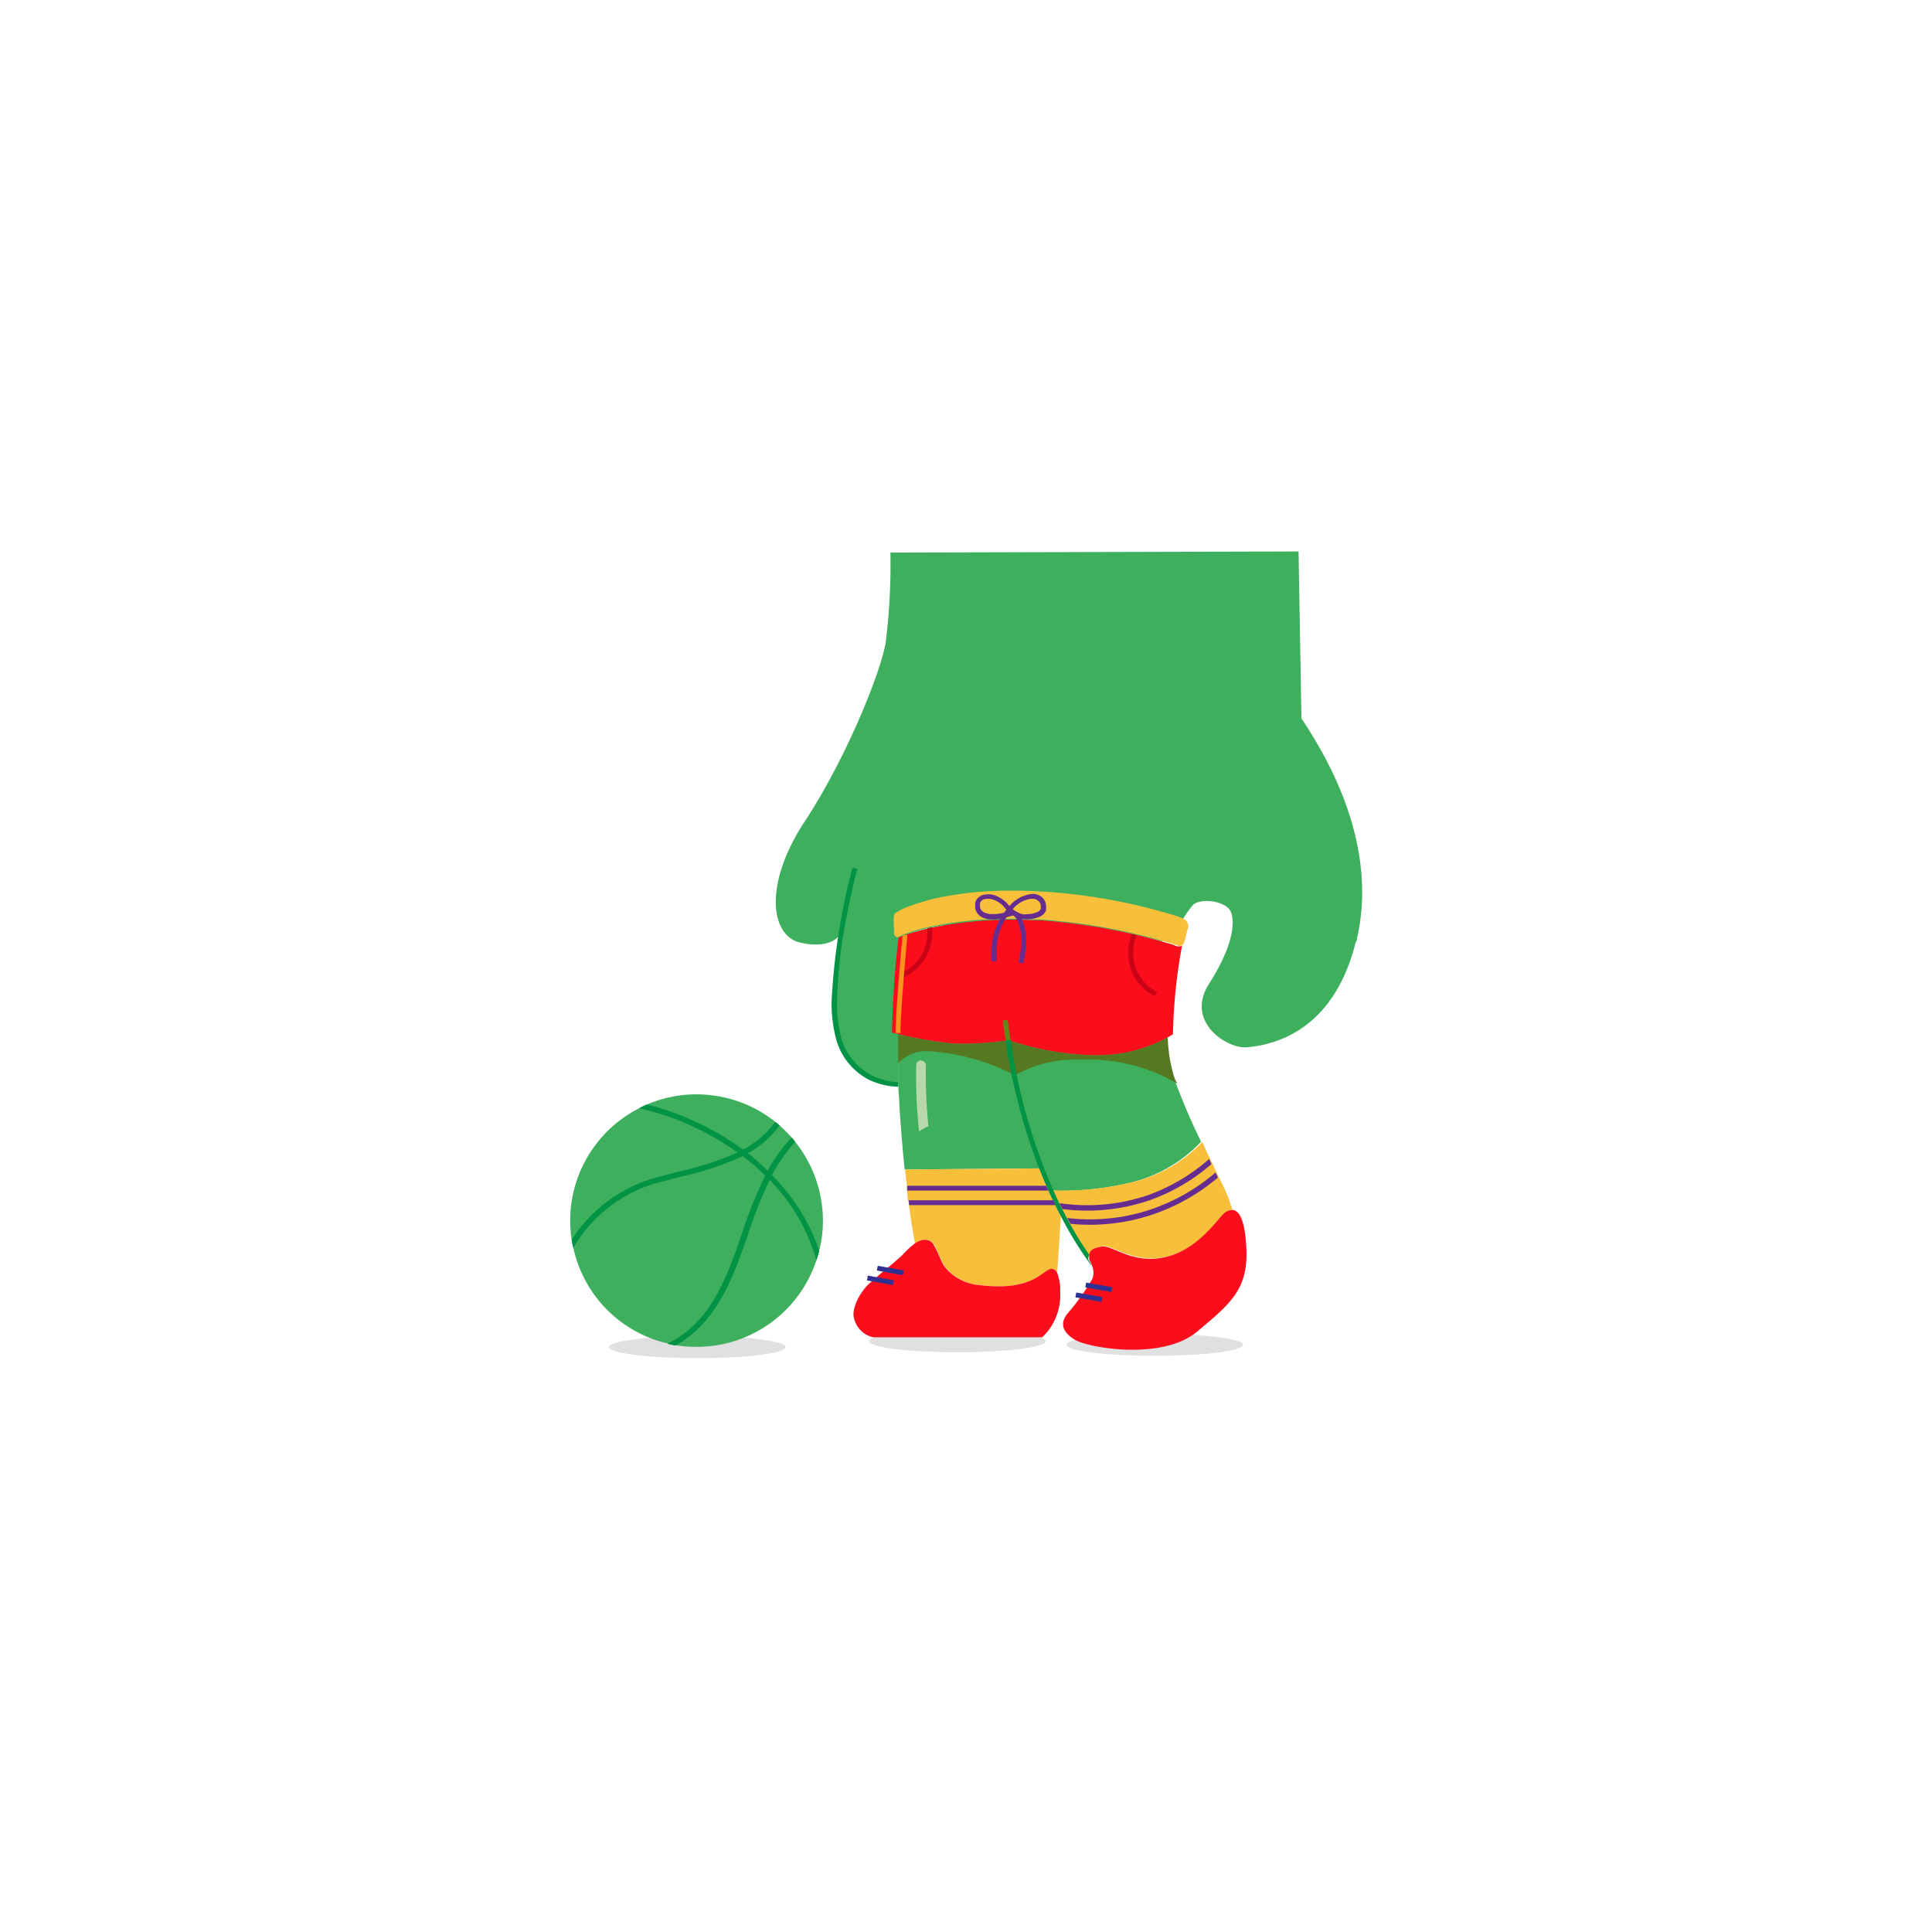 <svg id="Layer_1" data-name="Layer 1" xmlns="http://www.w3.org/2000/svg" viewBox="0 0 160 160"><defs><style>.cls-1{fill:#3daf5d;}.cls-2{fill:#e0e0e0;}.cls-3{fill:#aaa;}.cls-4{fill:#557921;}.cls-5{fill:#f8bf3b;}.cls-6{fill:#fc0d1b;}.cls-7{fill:#8cc63f;}.cls-8{fill:#009245;}.cls-9{fill:#5f8916;}.cls-10{fill:#c90216;}.cls-11{fill:#662d91;}.cls-12{fill:#2e3192;}.cls-13{fill:#f7931e;}.cls-14{fill:#b8d7ab;}</style></defs><title>Artboard 110</title><path class="cls-1" d="M99.47,94.55A11.83,11.83,0,0,1,93.37,98a24.71,24.71,0,0,1-6.4.6A42.51,42.51,0,0,1,83.72,86.2c0-.43-.1-.89-.14-1.34a65.51,65.51,0,0,1-.22-8.69h.39c.81,0,1.63,0,2.43.06a50.5,50.5,0,0,1,10,1.75c.65.18,1,.3,1,.3a1.28,1.28,0,0,0,.25.09,35.28,35.28,0,0,0-.77,7.45,12,12,0,0,0,.49,3.24A50.72,50.72,0,0,0,99.47,94.55Z"/><path class="cls-1" d="M86.9,98.4l-.79-1.64-11.19.09c-.16-1.56-.31-3.33-.44-5.34,0-.5-.07-1-.08-1.48,0-.08,0-.16,0-.23v-.18c0-1.38,0-2.74,0-4.05.07-3.17.33-6,.58-8.14a24.91,24.91,0,0,1,8.41-1.26c-.12,3.18.31,9.52.35,9.94A42.91,42.91,0,0,0,86.9,98.4Z"/><path class="cls-1" d="M112.28,78c-1.94,7.84-7.36,8.57-9,8.73s-5.17-2.1-3.15-5.26,2.18-5.17,1.78-6-2.34-1.13-3.08-.56a6.84,6.84,0,0,0-1.36,2.34l-1.28.7c-1-.27-2.56-.68-4.5-1a45.34,45.34,0,0,0-5.52-.7c-.8-.06-1.63-.08-2.44-.07h-.39C78.59,76.26,76,77,75,77.44c-.25,2.09-.51,5-.58,8.13,0,1.37,0,2.79,0,4.23-5.77-.1-5.37-7.12-5.29-8.41,0-.48.19-2.07.36-3.89-.2.24-1,1.06-3.19.57-2.51-.56-3.07-4.84.32-10s6.23-12.13,6.72-14.8a51.89,51.89,0,0,0,.4-7.51l33.8-.09.24,13.83c2.27,3.39,6.47,10.67,4.53,18.52"/><path class="cls-2" d="M65.06,111.56c0,.51-3.28.92-7.31.92s-7.31-.41-7.31-.92,3.27-.91,7.31-.91S65.06,111.06,65.06,111.56Z"/><ellipse class="cls-2" cx="79.29" cy="111.08" rx="7.31" ry="0.91"/><path class="cls-2" d="M102.94,111.37c0,.51-3.27.91-7.31.91s-7.31-.4-7.31-.91,3.28-.91,7.31-.91S102.94,110.87,102.94,111.37Z"/><path class="cls-3" d="M83.7,85.94c0,.08,0,.14,0,.16.12,1,.26,2,.42,2.92h0q-.24-1.35-.42-2.82c0-.08,0-.17,0-.26"/><path class="cls-4" d="M97.2,89.05a12.08,12.08,0,0,1-.49-3.14,12.22,12.22,0,0,1-6.56,1.47,23.75,23.75,0,0,1-6.44-1.17v-.1a23,23,0,0,1-4.8.31,32.05,32.05,0,0,1-4.53-.77c0,.58,0,1.15,0,1.74v.67a3.14,3.14,0,0,1,2.57-1,17.92,17.92,0,0,1,7.12,2l.09-.07h0a10.17,10.17,0,0,1,5-1.24h.76a14.58,14.58,0,0,1,7.61,2C97.36,89.55,97.28,89.3,97.2,89.05Z"/><path class="cls-5" d="M87.86,100.73l-.3,4.63a.49.49,0,0,0-.44-.28c-.72,0-1.44,1.92-6,1.34a4.11,4.11,0,0,1-2.88-1.54c-.15-.2-.44-.91-.67-1.39-.16-.33-.25-.82-1-.82a1.58,1.58,0,0,0-.79.32c-.06-.3-.11-.6-.17-.94s-.16-1-.24-1.51c0-.23-.07-.49-.1-.74s0-.26-.06-.4-.07-.52-.1-.8c0-.13,0-.26,0-.4-.06-.43-.11-.88-.16-1.35l11.13-.09c.19.48.38,1,.6,1.44,0,.14.11.27.17.4s.24.54.37.8.13.27.19.4C87.54,100.11,87.69,100.43,87.86,100.73Z"/><path class="cls-5" d="M87.88,100.44c-.33-.61-.65-1.28-1-2Z"/><path class="cls-5" d="M102,100.18a1,1,0,0,0-.53.25c-.48.38-1.94,2.69-4.35,3.49-3.09,1-4.88-.9-5.85-.71-.73.14-.91.31-1,.68a1.55,1.55,0,0,0,0,.23c-.14-.18-.27-.36-.41-.57s-.34-.48-.51-.75-.29-.45-.43-.69-.31-.52-.47-.79l-.07-.12c-.07-.11-.12-.21-.18-.32v0c-.08-.14-.15-.28-.22-.42l-.21-.39-.2-.42c-.17-.35-.34-.69-.5-1.07a24.71,24.71,0,0,0,6.4-.6,11.83,11.83,0,0,0,6.1-3.41c.22.5.45,1,.67,1.44.06.14.13.27.19.41s.23.48.34.71l.19.41a14.75,14.75,0,0,1,1.08,2.56v.1Z"/><path class="cls-5" d="M98.34,77c-.12.41-.21,1.11-.44,1.29a.51.51,0,0,1-.42,0,1.28,1.28,0,0,1-.25-.09s-1.2-.39-3.1-.83l-.41-.1a49.37,49.37,0,0,0-7.54-1.12c-.8,0-1.62-.07-2.43-.06h-.39a33.05,33.05,0,0,0-6.18.62l-.39.09a13.64,13.64,0,0,0-1.84.55,3.88,3.88,0,0,0-.6.28s-.34-.08-.31-.38-.12-1.41.08-1.61a5.5,5.5,0,0,1,1.13-.57,17.58,17.58,0,0,1,2.89-.81,29.36,29.36,0,0,1,5.34-.5h.94a46.86,46.86,0,0,1,12.87,2.06,3.85,3.85,0,0,1,.64.23A.7.7,0,0,1,98.34,77Z"/><path class="cls-6" d="M97.23,78.27s-.37-.12-1-.3a50.5,50.5,0,0,0-10-1.75c-.8,0-1.62-.07-2.43-.06h-.39c-4.77.09-7.92,1-9,1.5-.24,2.09-.47,4.68-.54,7.85l.52.13a32.05,32.05,0,0,0,4.53.77,23,23,0,0,0,4.8-.31v.1a23.75,23.75,0,0,0,6.44,1.17,12.22,12.22,0,0,0,6.56-1.47,4.67,4.67,0,0,0,.42-.25,44.45,44.45,0,0,1,.75-7.32A.76.76,0,0,1,97.23,78.27ZM83.71,86.11a1.23,1.23,0,0,0,0-.17c0,.09,0,.17,0,.26Z"/><path class="cls-7" d="M83.72,86.2v-.09a1.23,1.23,0,0,0,0-.17C83.71,86,83.71,86.11,83.72,86.2Z"/><path class="cls-6" d="M87.8,107a4.81,4.81,0,0,1-1.49,3.75h-14a2.13,2.13,0,0,1-1.59-1.59c-.24-.92.71-2.51,1.54-3.08,1.08-1,1.41-1.17,2.49-2.16a6.79,6.79,0,0,1,1-.93,1.58,1.58,0,0,1,.79-.32c.72,0,.81.49,1,.82.23.48.52,1.19.67,1.39a4.11,4.11,0,0,0,2.88,1.54c4.57.58,5.29-1.34,6-1.34a.49.49,0,0,1,.44.28A4,4,0,0,1,87.8,107Z"/><path class="cls-1" d="M68.15,101.1a9.61,9.61,0,0,1-.31,2.47h0a6,6,0,0,1-.23.8h0a10.43,10.43,0,0,1-9.92,7.17,10.55,10.55,0,0,1-1.7-.13,5.67,5.67,0,0,1-.69-.15,10.39,10.39,0,0,1-7.82-7.93h0c-.06-.22-.1-.44-.14-.66a10.45,10.45,0,0,1,5.59-10.89h0a6.25,6.25,0,0,1,.64-.31,10.49,10.49,0,0,1,10.63,1.43l.35.29c.35.32.69.66,1,1,.1.12.19.24.29.35A10.48,10.48,0,0,1,68.15,101.1Z"/><path class="cls-8" d="M64.56,93.2a8.12,8.12,0,0,1-2.63,2.31l-.44.24a23.63,23.63,0,0,1-4.89,1.64l-1.71.45a11.66,11.66,0,0,0-7.41,5.5c-.06-.22-.1-.44-.14-.66a12.15,12.15,0,0,1,7.43-5.27q.84-.24,1.71-.45a25.55,25.55,0,0,0,4.6-1.51,3.09,3.09,0,0,0,.44-.24,7.68,7.68,0,0,0,2.69-2.3Z"/><path class="cls-8" d="M65.86,94.56a13.1,13.1,0,0,0-1.92,2.74l-.21.42a39,39,0,0,0-1.78,4.5c-1.25,3.58-2.55,7.27-6,9.21a5.67,5.67,0,0,1-.69-.15c3.62-1.75,4.89-5.38,6.22-9.22a37.89,37.89,0,0,1,1.87-4.67c.07-.15.15-.29.22-.43a12.4,12.4,0,0,1,2-2.75C65.67,94.33,65.76,94.45,65.86,94.56Z"/><path class="cls-8" d="M67.84,103.57h0a6,6,0,0,1-.23.8,15.47,15.47,0,0,0-3.88-6.66l-.34-.33a15.52,15.52,0,0,0-1.9-1.64c-.14-.11-.27-.21-.41-.3a22.6,22.6,0,0,0-8.14-3.66,6.25,6.25,0,0,1,.64-.31,23,23,0,0,1,7.94,3.73c.14.09.27.19.41.3A19.41,19.41,0,0,1,63.61,97c.12.11.22.22.33.34A16,16,0,0,1,67.84,103.57Z"/><path class="cls-6" d="M99.14,110.28c-2.88,2.41-9,1.36-10.15.66-.77-.49-1.36-1.18-.59-2.15a18.85,18.85,0,0,0,2.07-2.89,1.46,1.46,0,0,0,0-1h0a2.42,2.42,0,0,0-.27-.56l0-.19a1.55,1.55,0,0,1,0-.23c.08-.37.26-.54,1-.68,1-.19,2.76,1.73,5.85.71,2.41-.8,3.87-3.11,4.35-3.49a1,1,0,0,1,.53-.25c.52-.08,1.14.42,1.28,3C103.42,106.7,102,107.89,99.14,110.28Z"/><path class="cls-8" d="M74.4,90A6,6,0,0,1,72,89.44a5.39,5.39,0,0,1-2.83-3.69,11.4,11.4,0,0,1-.3-2.82A53.52,53.52,0,0,1,70.6,71.86l.4.1s-.11.4-.27,1.06-.37,1.61-.58,2.69a40.82,40.82,0,0,0-.83,7.22,11.47,11.47,0,0,0,.27,2.72,5,5,0,0,0,2.63,3.42,5.39,5.39,0,0,0,2.16.55v.18C74.39,89.87,74.4,90,74.4,90Z"/><path class="cls-9" d="M83.05,84.52c.07.55.15,1.1.23,1.66l.4-.06c-.08-.55-.16-1.1-.23-1.65Z"/><path class="cls-10" d="M77.21,77.21a4.1,4.1,0,0,1-.69,2.3,4,4,0,0,1-1.67,1.42l-.17-.36a3.88,3.88,0,0,0,1.51-1.28,3.69,3.69,0,0,0,.61-2.08,3.12,3.12,0,0,0,0-.33l.39-.09A2.26,2.26,0,0,1,77.21,77.21Z"/><path class="cls-10" d="M95.82,82.15l-.18.36a4,4,0,0,1-2.21-3.6,4.59,4.59,0,0,1,.29-1.57l.41.1a3.71,3.71,0,0,0-.29,1.47,3.5,3.5,0,0,0,.25,1.33A3.72,3.72,0,0,0,95.82,82.15Z"/><path class="cls-11" d="M100.33,96.4a15.77,15.77,0,0,1-5.12,3,15.94,15.94,0,0,1-5.16.86,16.78,16.78,0,0,1-2.07-.13c-.09-.16-.17-.33-.24-.49a15.61,15.61,0,0,0,7.32-.66,15.72,15.72,0,0,0,5.08-3C100.2,96.13,100.27,96.26,100.33,96.4Z"/><path class="cls-11" d="M100.86,97.52a16.51,16.51,0,0,1-5.23,3,16.23,16.23,0,0,1-5.36.91,15.38,15.38,0,0,1-1.62-.08c-.09-.15-.17-.32-.26-.48a16,16,0,0,0,1.88.11,15.74,15.74,0,0,0,5.21-.88,16.28,16.28,0,0,0,5.19-3Z"/><path class="cls-8" d="M90.42,104.87a31.36,31.36,0,0,1-2.56-4.14c-.17-.3-.32-.62-.48-.93-.06-.13-.13-.26-.19-.4s-.25-.53-.37-.8-.12-.26-.17-.4c-.22-.48-.41-1-.6-1.44A50,50,0,0,1,83.29,86.3v-.13l.41-.06a46.82,46.82,0,0,0,4,13.49c.07.16.15.33.24.49s.27.52.41.78.17.33.26.48a28.45,28.45,0,0,0,1.58,2.54,3.16,3.16,0,0,0-.08.42A2.42,2.42,0,0,1,90.42,104.87Z"/><path class="cls-11" d="M86.82,98.6H75.13c0-.13,0-.26,0-.4H86.64C86.69,98.34,86.76,98.47,86.82,98.6Z"/><path class="cls-11" d="M87.38,99.8H75.29c0-.13,0-.26-.06-.4h12Z"/><polyline class="cls-12" points="71.8 106.04 73.96 106.43 74.03 106.03 71.87 105.64"/><polyline class="cls-12" points="89.88 106.62 92.04 107 92.11 106.6 89.95 106.22"/><polyline class="cls-12" points="89.06 107.44 91.22 107.82 91.29 107.42 89.13 107.04"/><path class="cls-11" d="M82.52,79.58c0-.1,0-.23,0-.38a5.32,5.32,0,0,1,1.43-4,2.31,2.31,0,0,1,1.5-.77h.08a.72.72,0,0,1,.47.19.57.57,0,0,1,.19.46.88.88,0,0,1,0,.21.59.59,0,0,1-.33.26,2.19,2.19,0,0,1-.8.16,1.75,1.75,0,0,1-.4,0,2.44,2.44,0,0,1-1.17-.8,2.54,2.54,0,0,0-1.39-.84,1.37,1.37,0,0,0-.34,0,1,1,0,0,0-.72.25.81.81,0,0,0-.28.48,2.29,2.29,0,0,0,0,.25,1,1,0,0,0,.5.88,1.86,1.86,0,0,0,.92.21,4.06,4.06,0,0,0,1.18-.16,4.4,4.4,0,0,1,.49-.15l.09,0a1.36,1.36,0,0,1,.4.63,4,4,0,0,1,.24,1.46,7.42,7.42,0,0,1-.24,1.78l.39.1a7.67,7.67,0,0,0,.25-1.88,4.6,4.6,0,0,0-.26-1.6,1.68,1.68,0,0,0-.55-.82.54.54,0,0,0-.32-.11,2.63,2.63,0,0,0-.61.16,3.28,3.28,0,0,1-1.06.15,1.5,1.5,0,0,1-.72-.16.57.57,0,0,1-.3-.53l0-.18a.43.43,0,0,1,.14-.25.71.71,0,0,1,.46-.14l.27,0a2.09,2.09,0,0,1,1.17.73,2.88,2.88,0,0,0,1.36.9,2.14,2.14,0,0,0,.5.06,2.42,2.42,0,0,0,1-.2.92.92,0,0,0,.57-.55,1.5,1.5,0,0,0,0-.29,1,1,0,0,0-.31-.76,1.17,1.17,0,0,0-.72-.3h-.11a2.8,2.8,0,0,0-1.77.87A5.79,5.79,0,0,0,82.1,79.2c0,.16,0,.3,0,.4l.41,0Z"/><polyline class="cls-12" points="72.62 105.22 74.78 105.61 74.85 105.21 72.69 104.83"/><path class="cls-13" d="M74.75,77.42s-.58,6.2-.58,8v.13h.4v-.12c0-.88.15-2.89.29-4.67s.29-3.32.29-3.33Z"/><path class="cls-14" d="M76.28,87.81a.4.4,0,0,0-.4.39,39.55,39.55,0,0,0,.24,5.51,2.91,2.91,0,0,1,.77-.44,41.92,41.92,0,0,1-.21-5,.4.4,0,0,0-.38-.43h0"/></svg>